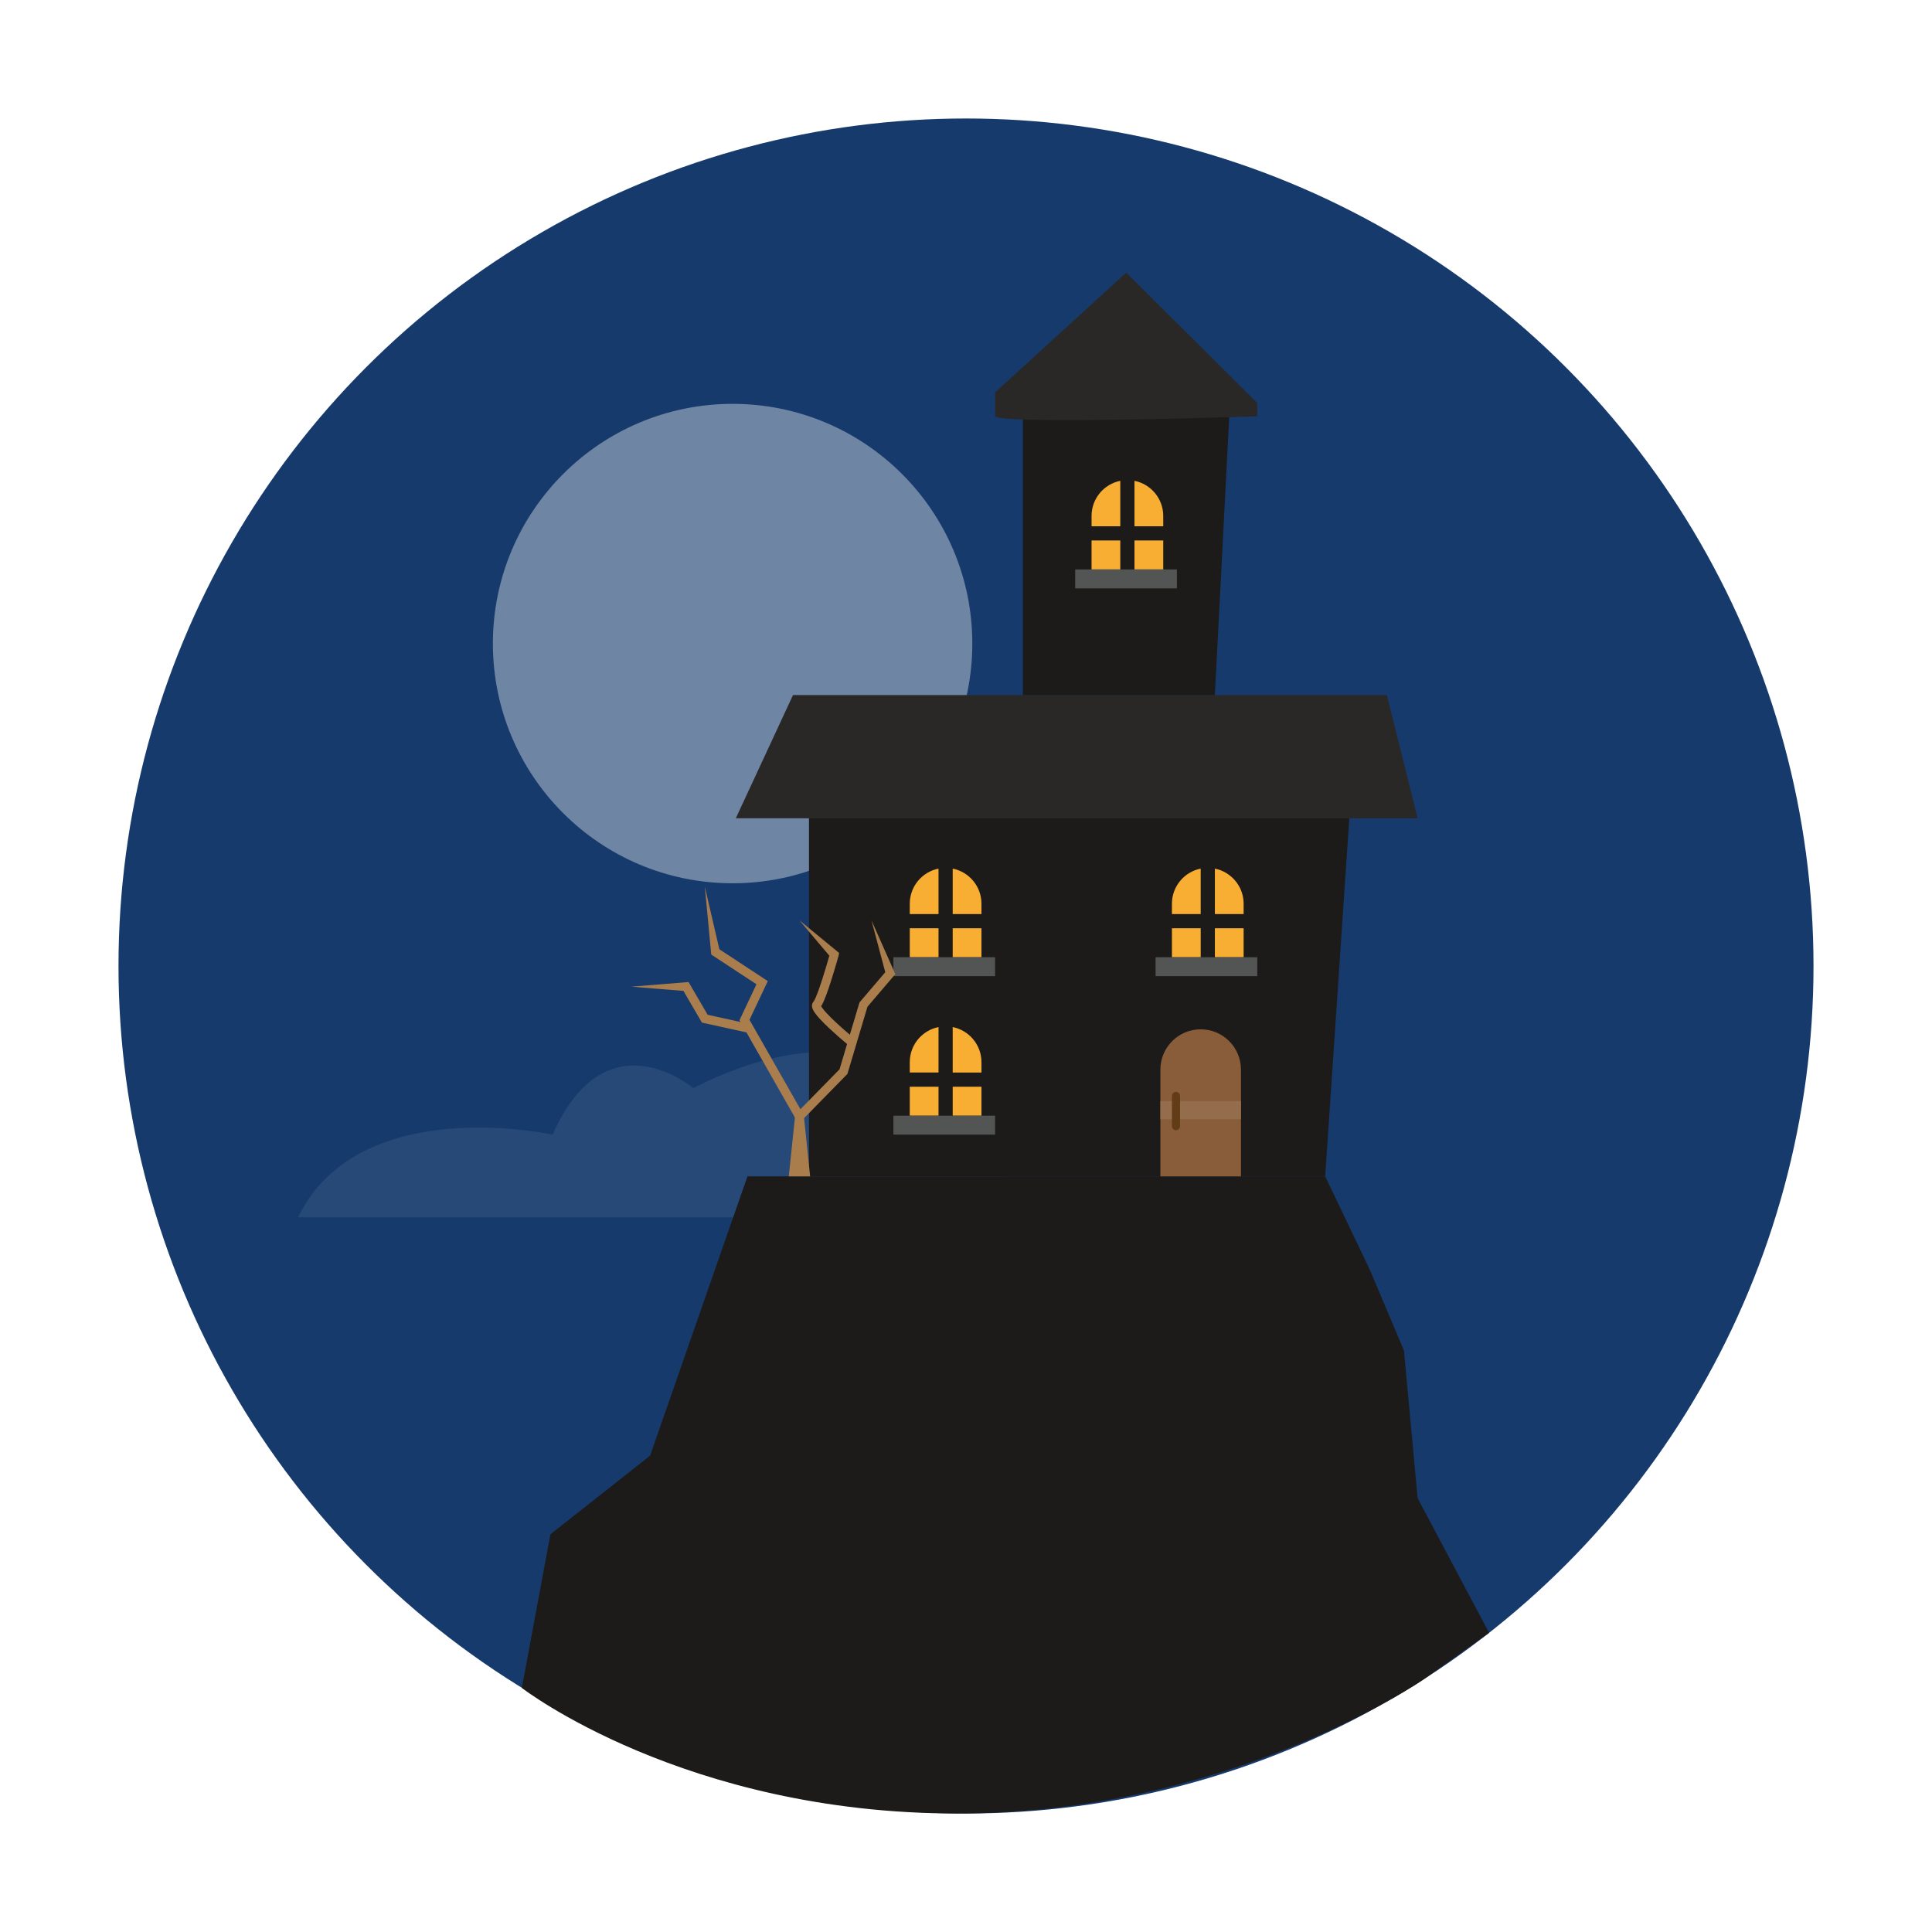 <?xml version="1.0" encoding="utf-8"?>
<!-- Generator: Adobe Illustrator 16.0.0, SVG Export Plug-In . SVG Version: 6.00 Build 0)  -->
<!DOCTYPE svg PUBLIC "-//W3C//DTD SVG 1.1 Tiny//EN" "http://www.w3.org/Graphics/SVG/1.1/DTD/svg11-tiny.dtd">
<svg version="1.1" baseProfile="tiny" id="Layer_1" xmlns="http://www.w3.org/2000/svg" xmlns:xlink="http://www.w3.org/1999/xlink"
	 x="0px" y="0px" width="300px" height="300px" viewBox="0 0 300 300" xml:space="preserve">
<g>
	<circle fill="#163A6C" cx="150" cy="150" r="131.6"/>
	<path fill="#274977" d="M46.273,189.025h112.553c0,0-11.623-40.135-51.169-20.067c0,0-13.575-11.521-21.839,7.225
		C85.818,176.183,55.717,169.548,46.273,189.025z"/>
	<circle fill="#6E85A4" cx="113.757" cy="99.933" r="37.222"/>
	<path fill="#1C1B1A" d="M221.033,260.8l10.194-7.253l-11.096-20.912L218,209.689l-5.254-12.436l-6.972-14.588h-89.71
		l-15.123,43.378l-15.471,12.2l-4.438,23.857c0,0,25.202,19.498,67.565,19.498S221.033,260.8,221.033,260.8z"/>
	<g>
		<polygon fill="#1C1B1A" points="125.619,182.666 125.619,120.488 209.963,120.488 205.774,182.666 		"/>
		<polygon fill="#292827" points="114.254,127.068 220.132,127.068 215.346,107.926 123.139,107.926 		"/>
		<path fill="#895D39" d="M192.696,182.666v-16.581c0-3.453-2.802-6.253-6.257-6.253c-3.453,0-6.254,2.8-6.254,6.253v16.581H192.696
			z"/>
		<rect x="180.186" y="170.984" fill="#946D4D" width="12.511" height="2.812"/>
		<g>
			<g>
				<path fill="#F8AE32" d="M147.936,141.936h4.465v-1.606c0-2.695-1.919-4.942-4.465-5.453V141.936z"/>
				<path fill="#F8AE32" d="M145.732,141.936v-7.06c-2.545,0.511-4.463,2.758-4.463,5.453v1.606H145.732z"/>
				<rect x="147.936" y="144.139" fill="#F8AE32" width="4.465" height="4.5"/>
				<rect x="141.27" y="144.139" fill="#F8AE32" width="4.463" height="4.5"/>
			</g>
			<rect x="138.729" y="148.639" fill="#535554" width="15.791" height="2.938"/>
		</g>
		<g>
			<g>
				<path fill="#F8AE32" d="M147.936,166.541h4.465v-1.605c0-2.696-1.919-4.942-4.465-5.454V166.541z"/>
				<path fill="#F8AE32" d="M145.732,166.541v-7.06c-2.545,0.512-4.463,2.758-4.463,5.454v1.605H145.732z"/>
				<rect x="147.936" y="168.746" fill="#F8AE32" width="4.465" height="4.498"/>
				<rect x="141.27" y="168.746" fill="#F8AE32" width="4.463" height="4.498"/>
			</g>
			<rect x="138.729" y="173.244" fill="#535554" width="15.791" height="2.938"/>
		</g>
		<g>
			<g>
				<path fill="#F8AE32" d="M188.645,141.936h4.465v-1.606c0-2.695-1.92-4.942-4.465-5.453V141.936z"/>
				<path fill="#F8AE32" d="M186.442,141.936v-7.06c-2.547,0.511-4.465,2.758-4.465,5.453v1.606H186.442z"/>
				<rect x="188.645" y="144.139" fill="#F8AE32" width="4.465" height="4.5"/>
				<rect x="181.978" y="144.139" fill="#F8AE32" width="4.465" height="4.5"/>
			</g>
			<rect x="179.438" y="148.639" fill="#535554" width="15.79" height="2.938"/>
		</g>
		<path fill="#623B17" d="M183.235,174.874c0,0.346-0.282,0.628-0.629,0.628l0,0c-0.347,0-0.629-0.282-0.629-0.628v-4.699
			c0-0.349,0.282-0.63,0.629-0.63l0,0c0.347,0,0.629,0.281,0.629,0.63V174.874z"/>
		<polygon fill="#1C1B1A" points="158.826,107.926 158.826,64.646 190.877,64.646 188.645,107.926 		"/>
		<g>
			<g>
				<path fill="#F8AE32" d="M176.162,81.72h4.465v-1.606c0-2.696-1.918-4.943-4.465-5.453V81.72z"/>
				<path fill="#F8AE32" d="M173.959,81.72v-7.06c-2.544,0.51-4.463,2.757-4.463,5.453v1.606H173.959z"/>
				<rect x="176.162" y="83.922" fill="#F8AE32" width="4.465" height="4.5"/>
				<rect x="169.496" y="83.922" fill="#F8AE32" width="4.463" height="4.5"/>
			</g>
			<rect x="166.955" y="88.422" fill="#535554" width="15.792" height="2.938"/>
		</g>
		<path fill="#292827" d="M154.52,64.646c1.328,1.327,40.708,0,40.708,0v-2.067l-20.353-20.245L154.52,60.927V64.646z"/>
	</g>
	<g>
		<polygon fill="#A97D4C" points="122.484,182.666 123.451,173.374 123.484,173.059 123.648,172.892 130.481,165.921 
			130.312,166.206 133.419,155.793 133.461,155.653 133.556,155.543 137.696,150.693 137.57,151.369 135.322,142.912 
			138.871,150.911 139.025,151.26 138.745,151.588 134.604,156.438 134.741,156.188 131.635,166.601 131.586,166.764 
			131.466,166.886 124.633,173.856 124.83,173.374 125.797,182.666 		"/>
		<polygon fill="#A97D4C" points="123.541,173.715 115.006,158.73 114.828,158.418 114.98,158.094 117.719,152.295 117.964,153.166 
			110.717,148.404 110.442,148.224 110.415,147.938 109.439,137.655 111.776,147.717 111.475,147.252 118.722,152.014 
			119.223,152.343 118.967,152.885 116.229,158.684 116.204,158.047 124.74,173.033 		"/>
		<polygon fill="#A97D4C" points="116.205,160.377 109.291,158.855 108.996,158.79 108.844,158.529 105.944,153.559 106.54,153.9 
			98.051,153.211 106.54,152.521 106.918,152.49 107.136,152.863 110.035,157.834 109.588,157.508 116.502,159.031 		"/>
		<path fill="#A97D4C" d="M131.886,162.412c-1.071-0.887-2.111-1.791-3.129-2.744c-0.507-0.479-1.007-0.968-1.49-1.496
			c-0.241-0.267-0.478-0.54-0.705-0.856c-0.114-0.155-0.227-0.333-0.332-0.547c-0.051-0.13-0.106-0.231-0.137-0.442
			c-0.035-0.162-0.02-0.541,0.247-0.818c0.154-0.205,0.189-0.356,0.35-0.689c0.125-0.297,0.247-0.606,0.361-0.922
			c0.231-0.63,0.446-1.273,0.654-1.922c0.415-1.293,0.805-2.607,1.175-3.916l0.001-0.002l0.18,0.676l-4.92-5.82l5.889,4.839
			l0.266,0.219l-0.086,0.458v0.002c-0.377,1.331-0.768,2.648-1.191,3.968c-0.211,0.659-0.431,1.315-0.673,1.975
			c-0.118,0.329-0.247,0.658-0.39,0.993c-0.127,0.285-0.34,0.788-0.633,1.11c0.162-0.142,0.137-0.337,0.137-0.337
			c-0.012-0.038,0.009,0.017,0.021,0.047c0.048,0.092,0.114,0.209,0.205,0.329c0.173,0.24,0.384,0.488,0.603,0.729
			c0.443,0.484,0.924,0.957,1.415,1.419c0.984,0.923,2.017,1.82,3.059,2.683L131.886,162.412z"/>
	</g>
</g>
</svg>
